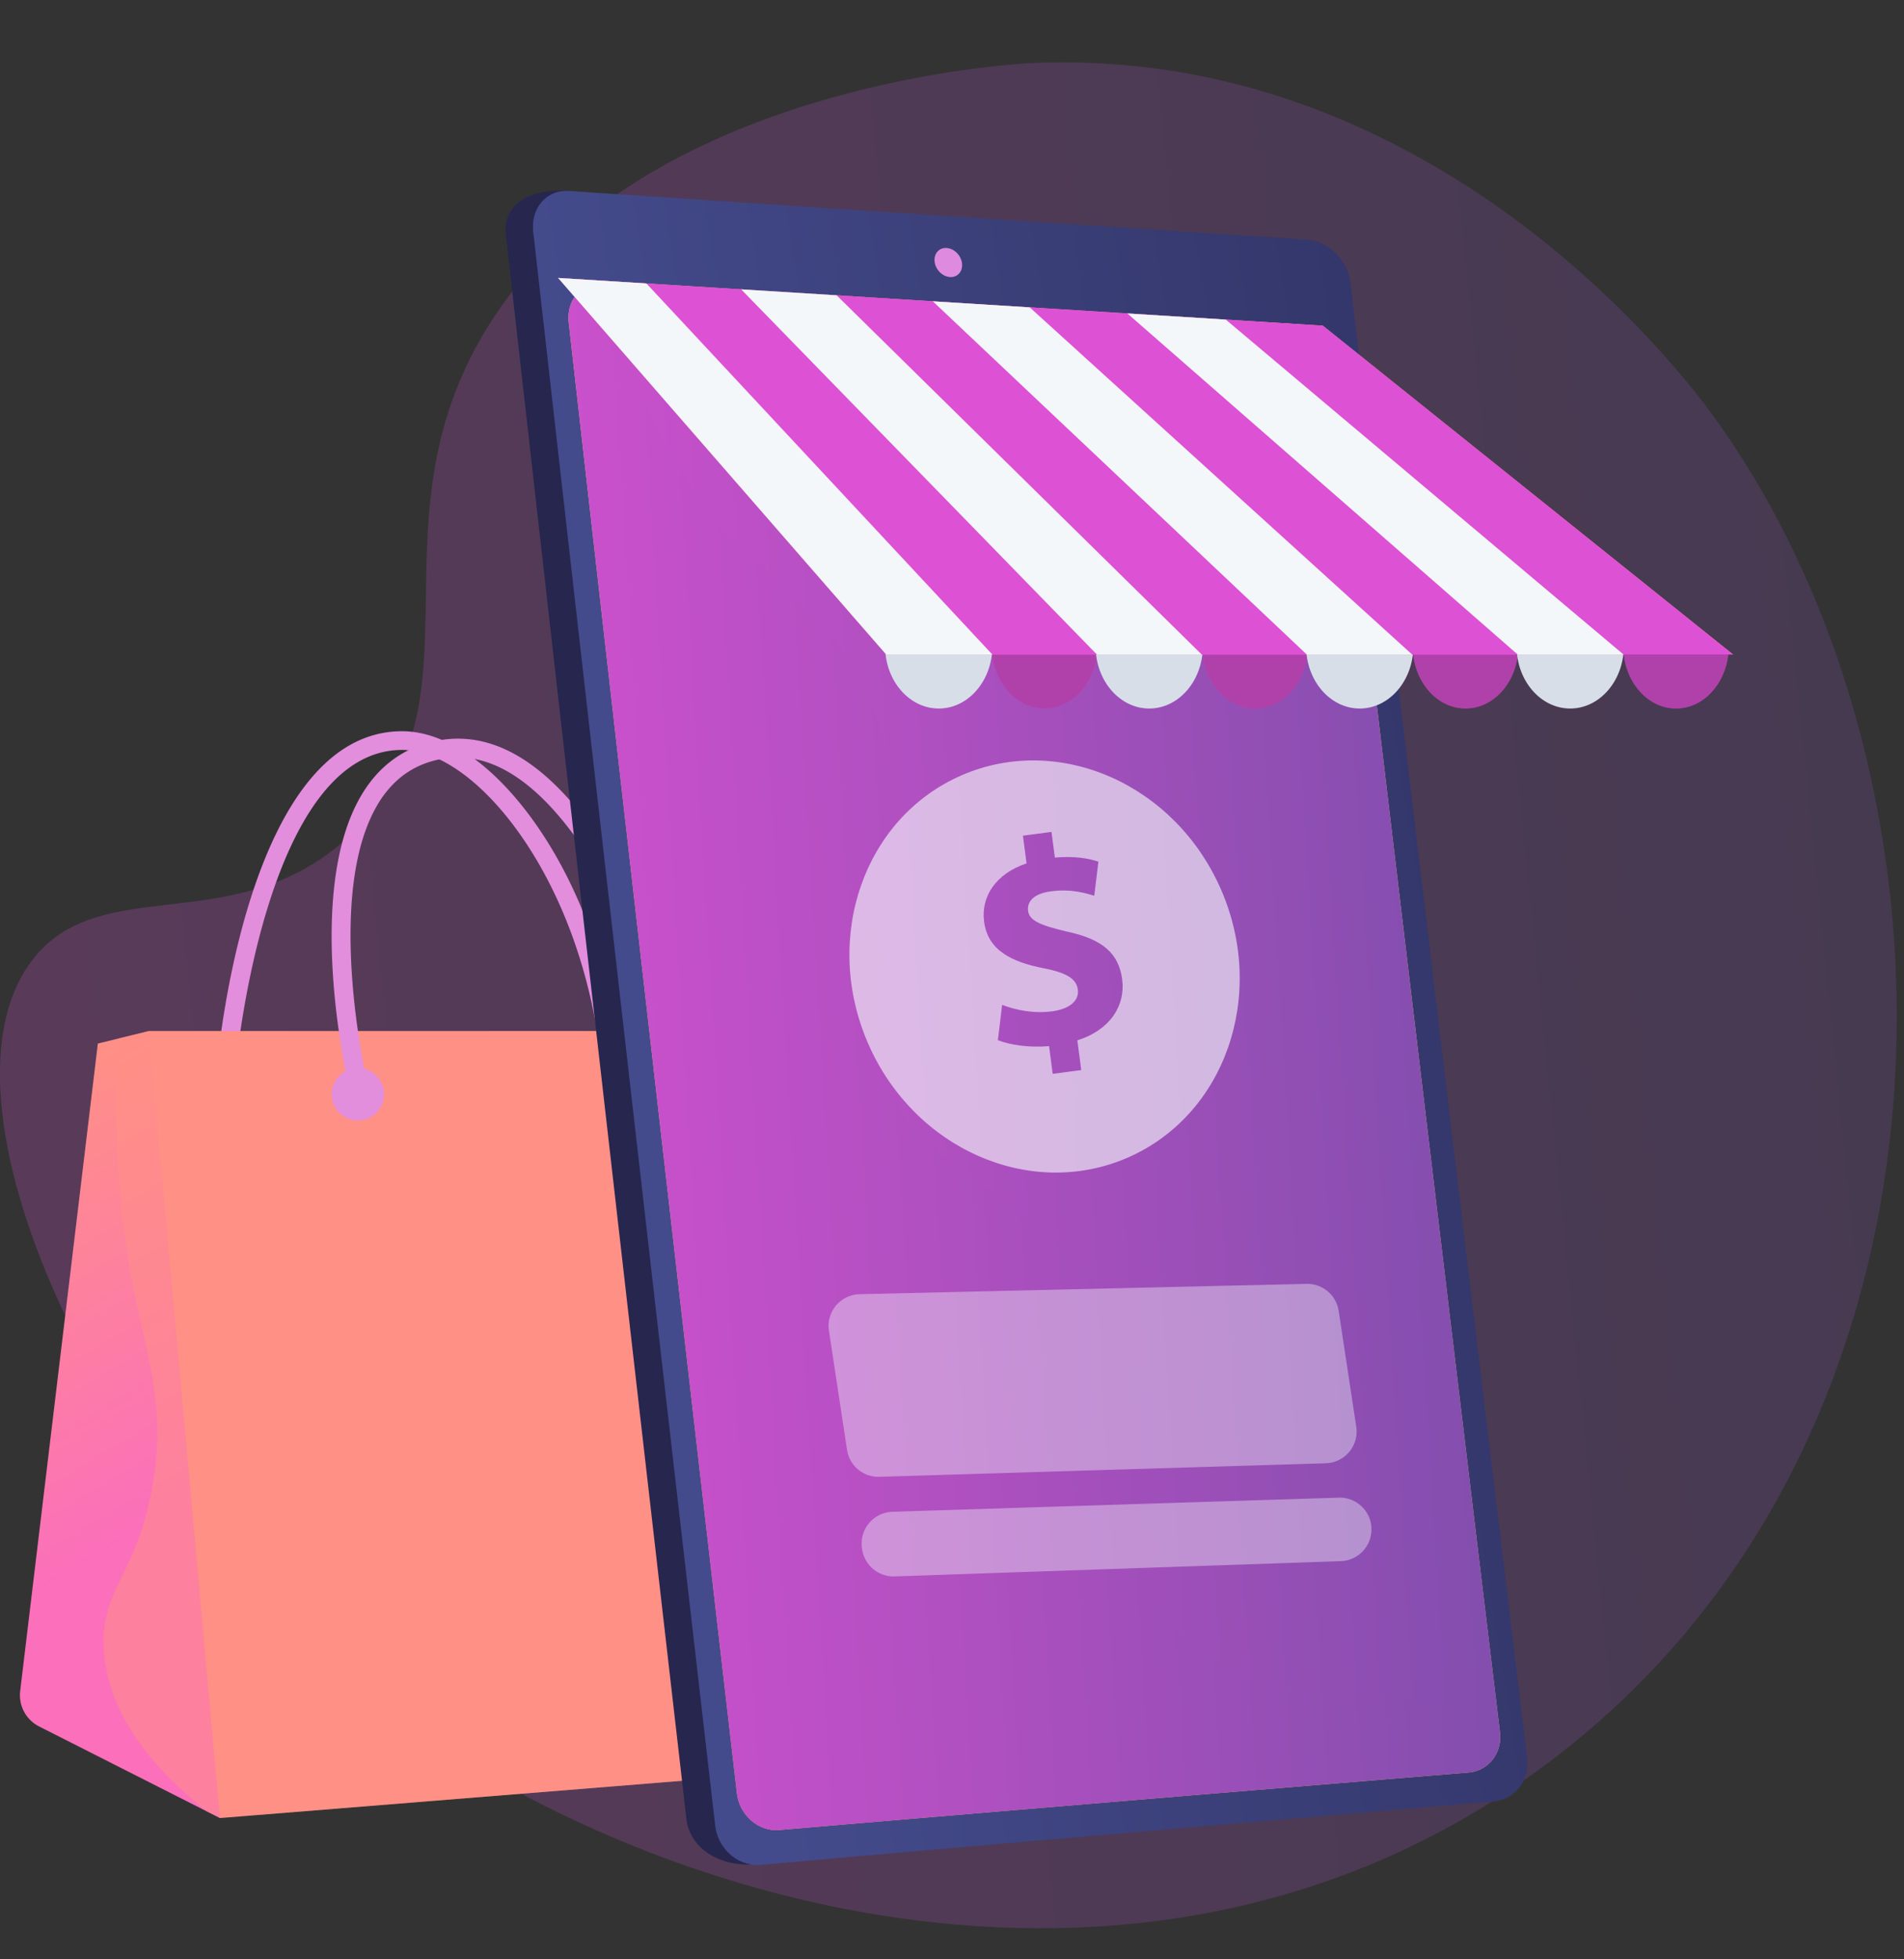 <svg width="456" height="469" fill="none" xmlns="http://www.w3.org/2000/svg"><rect width="100%" height="100%" fill="#333333" stroke="none"/><g clip-path="url(#a)"><path opacity=".5" d="M410.147 99.314c-6.926-9.501-66.22-88.081-162.332-84.253-4.803.19-98.539 5.152-133.112 66.75-25.575 45.565 1.502 85.991-29.698 117.035-27.194 27.051-60.597 9.146-77.303 31.02-25.449 33.32 15.071 123.31 77.345 173.498 64.294 51.82 187.298 89.838 282.908 20.7 107.327-77.624 106.244-236.888 42.192-324.75Z" fill="url(#b)" fill-opacity=".5"/><path d="M110.941 298.066a206.255 206.255 0 0 1-26.702-1.76l.103-.787c57.388 7.489 94.255-11.304 98.289-13.482-20.17-31.432-5.913-77.678-5.766-78.14l.757.239c-.146.462-14.398 46.709 5.907 77.827l.228.35-.362.21c-.326.182-27.41 15.543-72.454 15.543Z" fill="#fff" style="mix-blend-mode:soft-light"/><path d="M146.387 257.902a2.247 2.247 0 0 1-2.231-2.032c-1.966-20.627-8.692-40.228-18.939-55.187-9.077-13.254-19.882-21.163-28.911-21.163h-.028c-32.886.064-39.766 75.566-39.832 76.337a2.246 2.246 0 0 1-4.473-.383c.281-3.276 7.322-80.364 44.295-80.433h.04c10.669 0 22.553 8.422 32.617 23.116 10.667 15.577 17.665 35.926 19.702 57.297a2.245 2.245 0 0 1-2.022 2.458 2.286 2.286 0 0 0-.218-.01Z" fill="url(#c)"/><path d="m9.384 413.293 43.291 21.917 26.238-80.49-43.227-107.915-12.255 3.004L4.835 404.778a8.406 8.406 0 0 0 4.549 8.515Z" fill="url(#d)"/><path style="mix-blend-mode:multiply" opacity=".52" d="M78.914 354.72 35.687 246.805l-7.228 1.779a234.97 234.97 0 0 0 .12 34.893c2.896 36.738 12.518 46.962 7.863 72.592-3.876 21.311-12.34 24.204-11.602 38.543.806 15.615 11.698 28.692 24.648 38.974l3.194 1.617 26.232-80.483Z" fill="url(#e)"/><path d="M35.687 246.811H197.1l53.42 172.458L52.676 435.21l-16.99-188.399Z" fill="url(#f)"/><path d="M85.69 261.592a2.246 2.246 0 0 1-2.19-1.733c-.458-1.956-11.063-48.161 3.89-70.845 4.285-6.498 10.274-10.467 17.797-11.794 38.66-6.812 62.454 76.211 63.448 79.75.089.286.119.587.089.886a2.25 2.25 0 0 1-2.515 2.005 2.244 2.244 0 0 1-1.897-1.678c-.232-.819-23.66-82.665-58.346-76.542-6.347 1.121-11.198 4.341-14.827 9.845-13.9 21.082-3.374 66.888-3.266 67.348a2.246 2.246 0 0 1-2.184 2.758Z" fill="url(#g)"/><path style="mix-blend-mode:multiply" opacity=".3" d="M197.1 246.805h-80.076c-3.95 4.017-6.753 8.646-7.021 13.841-1.258 24.408 54.835 32.415 60.246 65.853 3.902 24.125-20.11 51.961-41.535 64.361-22.574 13.066-37.87 6.45-53.137 20.956-6.707 6.374-10.792 14.343-13.221 22.606l188.164-15.161-53.42-172.456Z" fill="url(#h)"/><path d="M91.903 262.952a6.274 6.274 0 1 0-12.386-2.011 6.274 6.274 0 0 0 12.386 2.011Z" fill="url(#i)"/><path d="M174.649 261.578a6.292 6.292 0 1 0-12.422-2.008 6.292 6.292 0 0 0 12.422 2.008Z" fill="url(#j)"/><path d="M315.61 67.92a143646.362 143646.362 0 0 0 42.061 351.785c.63 5.203-2.964 9.802-7.993 10.232a42077.11 42077.11 0 0 0-169.047 16.381c-10.052.492-15.572-5.129-16.218-10.751a164499.16 164499.16 0 0 1-43.294-379.69c-.655-5.743 4.218-10.679 14.27-10.188 56.627 4.041 113.253 8.028 169.876 11.959 5.065.334 9.715 4.952 10.345 10.271Z" fill="#26264F"/><path d="M323.435 67.674a142542.96 142542.96 0 0 0 42.327 353.292c.634 5.219-2.981 9.847-8.043 10.278a53237.33 53237.33 0 0 0-175.534 15.161c-5.339.475-10.247-3.755-10.897-9.405a163183.147 163183.147 0 0 1-43.575-381.457c-.655-5.768 3.219-10.194 8.595-9.829 58.905 3.932 117.809 7.814 176.714 11.647 5.101.338 9.781 4.972 10.413 10.313Z" fill="url(#k)"/><path d="M320.037 87.143a140842.432 140842.432 0 0 0 39.204 327.58c.591 4.887-2.785 9.202-7.516 9.587a52450.005 52450.005 0 0 0-165.081 13.76c-4.972.426-9.542-3.533-10.156-8.782A155192.277 155192.277 0 0 1 136.206 77.23c-.608-5.361 2.994-9.509 7.997-9.213 55.369 3.224 110.739 6.414 166.108 9.57 4.764.27 9.136 4.584 9.726 9.556Z" fill="url(#l)"/><path d="M320.037 87.143a140842.432 140842.432 0 0 0 39.204 327.58c.591 4.887-2.785 9.202-7.516 9.587a52450.005 52450.005 0 0 0-165.081 13.76c-4.972.426-9.542-3.533-10.156-8.782A155192.277 155192.277 0 0 1 136.206 77.23c-.608-5.361 2.994-9.509 7.997-9.213 55.369 3.224 110.739 6.414 166.108 9.57 4.764.27 9.136 4.584 9.726 9.556Z" fill="url(#m)"/><path d="M310.317 77.584a135723.62 135723.62 0 0 1-164.142-9.457 125.532 125.532 0 0 0 9.612 31.097c18.15 39.375 44.812 41.542 55.242 75.846 10.746 35.35-13.488 46.412-1.65 78.328 12.848 34.633 44.36 29.62 61.013 67.608 14.355 32.744-4.125 47.711 10.719 67.61 16.27 21.809 46.367 14.416 77.609 21.802a143191.776 143191.776 0 0 1-38.684-323.274c-.589-4.973-4.962-9.288-9.719-9.56Z" fill="url(#n)" style="mix-blend-mode:multiply" opacity=".35"/><path d="M230.402 63.049c.223 1.918-1.067 3.386-2.878 3.276-1.812-.11-3.467-1.757-3.689-3.684-.223-1.926 1.068-3.397 2.881-3.276 1.813.121 3.463 1.764 3.686 3.684Z" fill="#DE8BDF"/><path d="M250.167 169.609c6.995 0 12.665-6.689 12.665-14.94s-5.67-14.94-12.665-14.94c-6.994 0-12.664 6.689-12.664 14.94s5.67 14.94 12.664 14.94Z" fill="#DD51D4"/><path d="M250.167 169.609c6.995 0 12.665-6.689 12.665-14.94s-5.67-14.94-12.665-14.94c-6.994 0-12.664 6.689-12.664 14.94s5.67 14.94 12.664 14.94Z" fill="#000" fill-opacity=".2"/><path d="M300.578 169.609c6.993 0 12.663-6.689 12.663-14.94s-5.67-14.94-12.663-14.94c-6.994 0-12.663 6.689-12.663 14.94s5.669 14.94 12.663 14.94Z" fill="#DD51D4"/><path d="M300.578 169.609c6.993 0 12.663-6.689 12.663-14.94s-5.67-14.94-12.663-14.94c-6.994 0-12.663 6.689-12.663 14.94s5.669 14.94 12.663 14.94Z" fill="#000" fill-opacity=".2"/><path d="M275.232 169.609c7.094 0 12.845-6.689 12.845-14.94s-5.751-14.94-12.845-14.94-12.844 6.689-12.844 14.94 5.75 14.94 12.844 14.94Z" fill="#D8DEE8"/><path d="M350.988 169.609c6.994 0 12.664-6.689 12.664-14.94s-5.67-14.94-12.664-14.94c-6.995 0-12.665 6.689-12.665 14.94s5.67 14.94 12.665 14.94Z" fill="#DD51D4"/><path d="M350.988 169.609c6.994 0 12.664-6.689 12.664-14.94s-5.67-14.94-12.664-14.94c-6.995 0-12.665 6.689-12.665 14.94s5.67 14.94 12.665 14.94Z" fill="#000" fill-opacity=".2"/><path d="M325.644 169.609c7.093 0 12.844-6.689 12.844-14.94s-5.751-14.94-12.844-14.94c-7.094 0-12.845 6.689-12.845 14.94s5.751 14.94 12.845 14.94ZM376.053 169.609c7.094 0 12.844-6.689 12.844-14.94s-5.75-14.94-12.844-14.94c-7.094 0-12.845 6.689-12.845 14.94s5.751 14.94 12.845 14.94ZM224.823 169.609c7.094 0 12.845-6.689 12.845-14.94s-5.751-14.94-12.845-14.94-12.844 6.689-12.844 14.94 5.75 14.94 12.844 14.94Z" fill="#D8DEE8"/><path d="m133.67 66.535 78.583 90.157h202.826l-98.282-78.74L133.67 66.536Z" fill="url(#o)"/><path d="m133.67 66.535 78.583 90.157h202.826l-98.282-78.74L133.67 66.536Z" fill="#DD51D4"/><path d="m133.67 66.535 78.583 90.157h25.415l-82.859-88.84-21.139-1.317ZM177.506 69.267l85.206 87.425h25.103l-87.444-85.998-22.865-1.427ZM223.407 72.13l89.572 84.562h25.226l-91.59-83.115-23.208-1.448ZM293.567 76.505l-23.566-1.47 93.489 81.657h25.349l-95.272-80.187Z" fill="#F4F7FA"/><path d="M388.863 156.692c.839 7.293 6.124 12.919 12.534 12.919 6.41 0 11.696-5.626 12.535-12.919h-25.069Z" fill="#DD51D4"/><path d="M388.863 156.692c.839 7.293 6.124 12.919 12.534 12.919 6.41 0 11.696-5.626 12.535-12.919h-25.069Z" fill="#000" fill-opacity=".2"/><path opacity=".63" d="M292.463 213.013c-10.976-25.28-38.798-37.558-62.156-27.422-23.359 10.135-33.402 38.845-22.433 64.127 10.969 25.281 38.798 37.556 62.156 27.42 23.359-10.135 33.402-38.851 22.433-64.125Zm-34.444 36.026.936 7.12-6.843.899-.865-6.633c-4.705.406-9.408-.254-12.263-1.441l1.021-8.443c3.143 1.218 7.455 2.146 11.994 1.548 3.979-.523 6.5-2.417 6.132-5.21-.348-2.653-2.803-4.034-8.191-5.101-7.801-1.531-13.356-4.352-14.252-11.124-.806-6.144 2.89-11.53 10.166-13.977l-.871-6.633 6.842-.898.806 6.143c4.707-.406 7.977.164 10.427.973l-.983 8.155c-1.916-.529-5.338-1.713-10.366-1.052-4.538.595-5.746 2.744-5.489 4.699.303 2.303 2.939 3.44 9.173 4.903 8.694 1.841 12.549 5.242 13.374 11.521.798 6.215-2.903 12.097-10.748 14.551Z" fill="#F4F7FA"/><g opacity=".63" fill="#F4F7FA"><path opacity=".63" d="m317.525 350.282-106.917 3.238a7.605 7.605 0 0 1-5.099-1.758 7.606 7.606 0 0 1-2.648-4.699l-4.334-28.504a7.598 7.598 0 0 1 7.342-8.744l107.032-2.479a7.607 7.607 0 0 1 7.699 6.459l4.218 27.744a7.59 7.59 0 0 1-1.679 6.013 7.61 7.61 0 0 1-5.614 2.73ZM321.117 373.714l-106.855 3.651a7.6 7.6 0 0 1-7.776-6.455l-.041-.269a7.602 7.602 0 0 1 7.276-8.743l106.894-3.386a7.601 7.601 0 0 1 7.759 6.456 7.617 7.617 0 0 1-1.666 6.002 7.6 7.6 0 0 1-5.591 2.744Z"/></g></g><defs><linearGradient id="b" x1="454.252" y1="57.546" x2="-99.704" y2="113.751" gradientUnits="userSpaceOnUse"><stop stop-color="#7C4EAB"/><stop offset="1" stop-color="#DD51D4"/></linearGradient><linearGradient id="c" x1="102972" y1="135393" x2="105430" y2="172655" gradientUnits="userSpaceOnUse"><stop stop-color="#E38DDD"/><stop offset="1" stop-color="#9571F6"/></linearGradient><linearGradient id="d" x1="-13.588" y1="270.748" x2="41.134" y2="362.515" gradientUnits="userSpaceOnUse"><stop stop-color="#FF9085"/><stop offset="1" stop-color="#FB6FBB"/></linearGradient><linearGradient id="e" x1="24160.8" y1="380126" x2="80098.9" y2="407072" gradientUnits="userSpaceOnUse"><stop stop-color="#FF9085"/><stop offset="1" stop-color="#FB6FBB"/></linearGradient><linearGradient id="f" x1="120263" y1="354142" x2="301982" y2="513801" gradientUnits="userSpaceOnUse"><stop stop-color="#FF9085"/><stop offset="1" stop-color="#FB6FBB"/></linearGradient><linearGradient id="g" x1="103738" y1="121257" x2="111476" y2="173227" gradientUnits="userSpaceOnUse"><stop stop-color="#E38DDD"/><stop offset="1" stop-color="#9571F6"/></linearGradient><linearGradient id="h" x1="185970" y1="423708" x2="362553" y2="560160" gradientUnits="userSpaceOnUse"><stop stop-color="#FF9085"/><stop offset="1" stop-color="#FB6FBB"/></linearGradient><linearGradient id="i" x1="11984.9" y1="25027.6" x2="12178.7" y2="25099.6" gradientUnits="userSpaceOnUse"><stop stop-color="#E38DDD"/><stop offset="1" stop-color="#9571F6"/></linearGradient><linearGradient id="j" x1="18404.5" y1="25039.5" x2="18598.9" y2="25111.6" gradientUnits="userSpaceOnUse"><stop stop-color="#E38DDD"/><stop offset="1" stop-color="#9571F6"/></linearGradient><linearGradient id="k" x1="156.345" y1="245.316" x2="505.686" y2="190.039" gradientUnits="userSpaceOnUse"><stop stop-color="#444B8C"/><stop offset="1" stop-color="#26264F"/></linearGradient><linearGradient id="l" x1="313.394" y1="109.702" x2="-30.638" y2="823.289" gradientUnits="userSpaceOnUse"><stop stop-color="#FFC444"/><stop offset="1" stop-color="#F36F56"/></linearGradient><linearGradient id="m" x1="359.308" y1="103.317" x2="85.353" y2="119.797" gradientUnits="userSpaceOnUse"><stop stop-color="#7C4EAB"/><stop offset="1" stop-color="#DD51D4"/></linearGradient><linearGradient id="n" x1="358.719" y1="100.788" x2="97.864" y2="116.948" gradientUnits="userSpaceOnUse"><stop stop-color="#7C4EAB"/><stop offset="1" stop-color="#DD51D4"/></linearGradient><linearGradient id="o" x1="246938" y1="61494.2" x2="730357" y2="61494.2" gradientUnits="userSpaceOnUse"><stop stop-color="#FF9085"/><stop offset="1" stop-color="#FB6FBB"/></linearGradient><clipPath id="a"><path fill="#fff" d="M0 0h456v469H0z"/></clipPath></defs></svg>